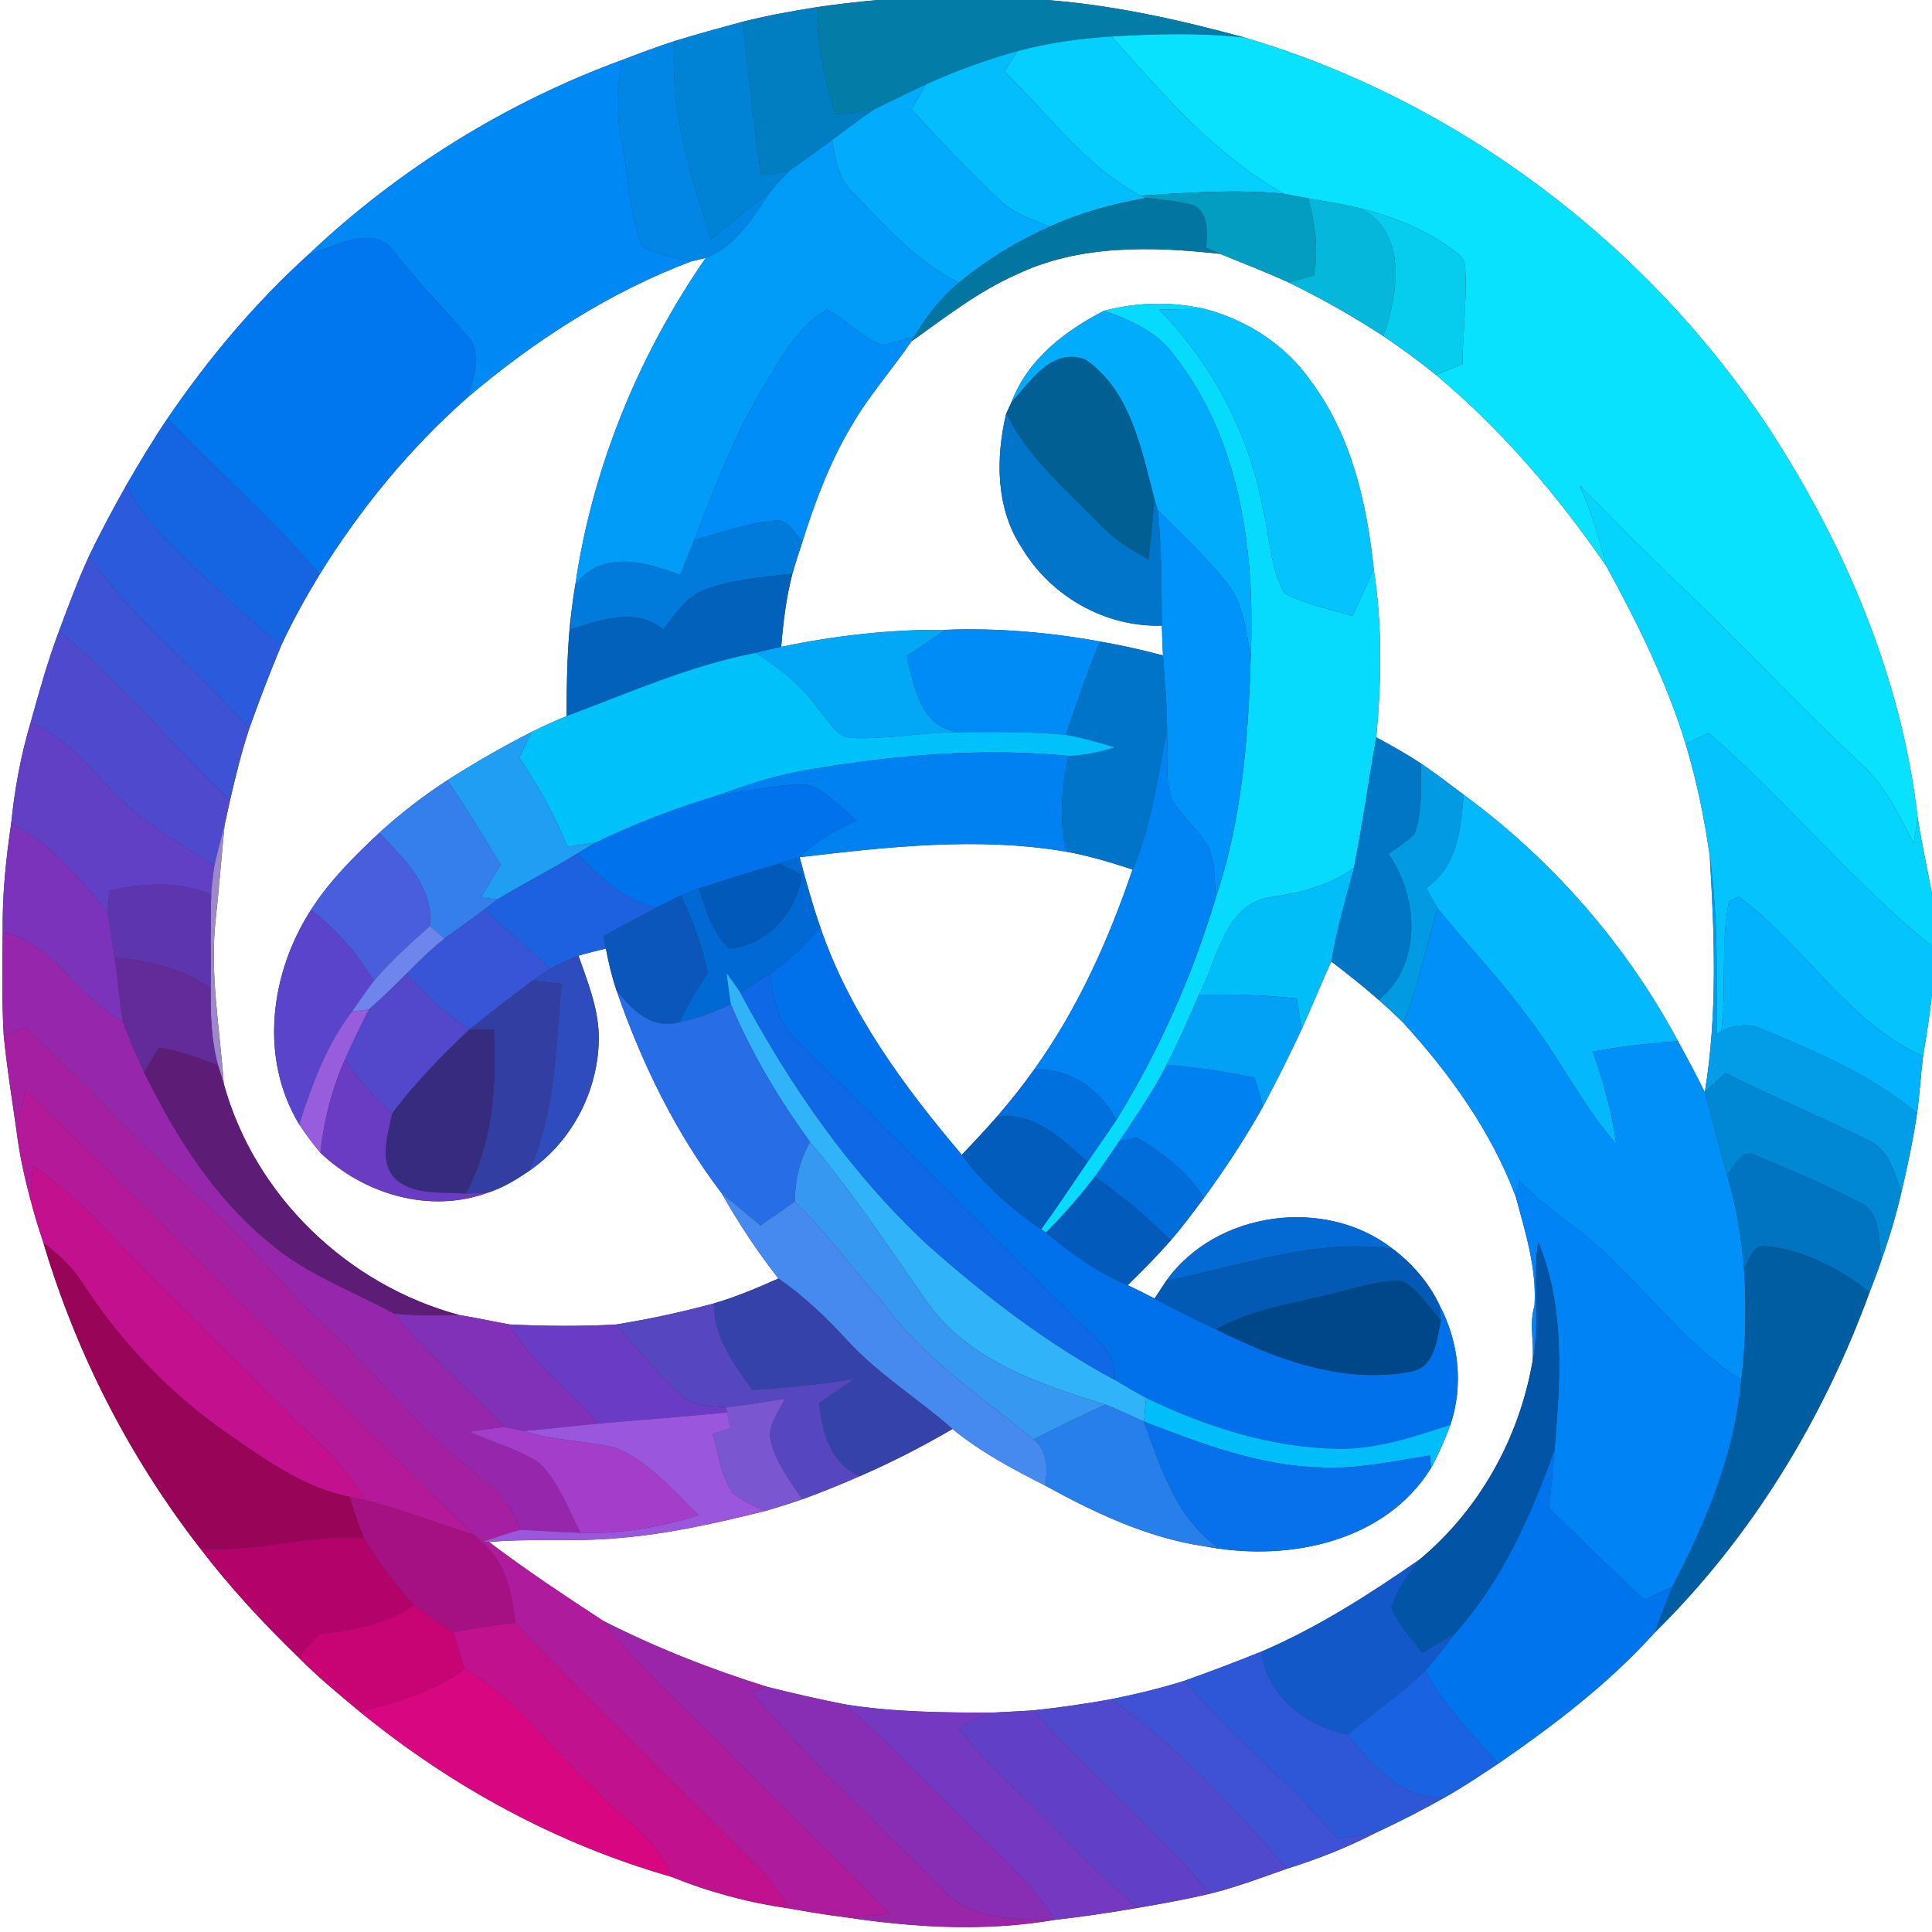 <?xml version="1.0" encoding="UTF-8" ?>
<!DOCTYPE svg PUBLIC "-//W3C//DTD SVG 1.1//EN" "http://www.w3.org/Graphics/SVG/1.1/DTD/svg11.dtd">
<svg width="250pt" height="250pt" viewBox="0 0 250 250" version="1.1" xmlns="http://www.w3.org/2000/svg">
<rect x="0" y="0" width="250" height="250" fill="#333333" stroke="none"/>
<g id="#ffffffff">
<path fill="#ffffff" opacity="1.00" d=" M 0.00 0.00 L 113.59 0.00 C 110.96 0.24 108.33 0.53 105.72 0.92 C 102.50 1.44 99.28 2.01 96.12 2.81 C 93.16 3.61 90.20 4.42 87.27 5.32 C 85.03 6.05 82.82 6.88 80.62 7.72 C 65.56 13.22 51.59 21.88 39.95 32.91 C 33.00 39.20 26.94 46.42 21.67 54.16 C 19.77 56.96 18.04 59.87 16.34 62.80 C 14.64 65.82 13.00 68.87 11.50 72.00 C 10.07 75.13 8.86 78.37 7.66 81.60 C 6.20 85.47 5.08 89.46 3.98 93.44 C 2.69 97.74 1.89 102.16 1.44 106.61 C 0.76 111.24 0.28 115.90 0.35 120.58 C 0.30 125.04 0.22 129.50 0.48 133.95 C 0.88 138.07 1.54 142.15 2.13 146.24 C 2.49 149.29 3.15 152.29 3.95 155.25 C 4.42 157.13 5.01 158.98 5.62 160.83 C 9.87 175.14 16.76 188.60 25.93 200.39 C 29.75 205.40 34.06 210.03 38.58 214.42 C 41.08 216.95 43.82 219.22 46.56 221.49 C 58.38 231.16 72.13 238.65 86.83 242.84 C 91.75 244.83 96.89 246.21 102.14 246.95 C 104.67 247.42 107.20 247.82 109.75 248.14 C 118.61 249.46 127.60 249.95 136.48 248.43 C 140.06 248.02 143.63 247.50 147.19 246.88 C 150.34 246.34 153.49 245.78 156.60 245.03 C 159.98 244.21 163.22 242.96 166.50 241.82 C 170.47 240.58 174.34 239.06 178.04 237.15 C 181.14 235.71 184.19 234.15 187.17 232.46 C 189.45 231.16 191.64 229.69 193.83 228.24 C 201.09 223.23 208.20 217.83 214.12 211.25 C 226.62 198.96 235.95 183.61 241.93 167.18 C 242.46 165.81 242.99 164.43 243.46 163.04 C 244.46 160.19 245.34 157.30 246.02 154.36 C 246.83 150.94 247.55 147.51 248.07 144.03 C 248.41 141.59 248.54 139.13 248.84 136.69 C 249.29 133.97 249.74 131.25 250.00 128.51 L 250.00 250.00 L 0.00 250.00 L 0.00 0.00 Z" />
<path fill="#ffffff" opacity="1.00" d=" M 135.45 0.00 L 250.00 0.00 L 250.00 115.68 C 249.38 112.36 248.64 109.07 248.14 105.73 C 246.04 87.60 238.68 70.42 228.77 55.22 C 212.86 31.34 188.62 13.03 161.06 4.86 C 152.67 2.58 144.13 0.66 135.45 0.00 Z" />
<path fill="#ffffff" opacity="1.00" d=" M 89.40 33.83 C 89.88 33.71 90.85 33.49 91.33 33.37 C 82.60 45.99 76.66 60.50 74.44 75.70 C 74.25 76.79 74.10 77.88 73.97 78.97 C 73.38 83.51 73.35 88.10 73.30 92.67 C 71.77 93.30 70.26 93.99 68.78 94.72 C 65.05 96.61 61.43 98.71 57.90 100.95 C 54.79 102.98 51.83 105.25 49.09 107.76 C 45.84 110.80 42.64 113.97 40.24 117.74 C 34.97 125.91 33.51 136.90 38.71 145.48 C 39.55 146.76 40.47 148.00 41.46 149.17 C 47.15 154.57 55.65 157.09 63.18 154.31 C 65.09 153.70 66.82 152.64 68.46 151.52 C 74.15 147.63 77.56 140.86 77.48 134.00 C 77.40 130.39 76.03 127.01 74.85 123.66 C 76.02 123.32 77.21 123.03 78.40 122.74 C 78.75 124.56 79.17 126.36 79.76 128.12 C 83.00 137.47 87.37 146.51 93.38 154.40 C 95.55 158.26 98.01 161.95 100.73 165.44 C 98.02 166.65 95.27 167.81 92.42 168.65 C 88.22 169.79 83.95 170.71 79.65 171.40 C 75.08 171.64 70.49 171.61 65.92 171.38 C 63.76 170.99 61.62 170.52 59.45 170.17 C 44.98 166.29 32.93 154.73 28.95 140.22 C 28.46 133.13 27.12 126.05 27.91 118.94 C 28.35 114.87 28.66 110.79 29.07 106.72 C 29.30 105.65 29.53 104.59 29.77 103.53 C 30.49 100.42 31.25 97.31 32.25 94.28 C 33.55 90.62 34.94 87.00 36.43 83.42 C 37.89 80.28 39.59 77.25 41.38 74.29 C 46.65 65.80 53.03 58.01 60.53 51.40 C 69.14 44.09 78.81 37.84 89.40 33.83 Z" />
<path fill="#ffffff" opacity="1.00" d=" M 131.51 35.53 C 139.70 31.61 149.07 31.88 157.88 32.85 C 160.84 34.07 163.84 35.21 166.75 36.55 C 170.98 38.60 175.08 40.93 179.02 43.50 C 181.35 45.07 183.62 46.73 185.80 48.50 C 194.33 55.62 201.56 64.11 207.85 73.25 C 211.89 80.62 215.65 88.20 218.12 96.26 C 219.55 101.00 220.55 105.86 221.24 110.76 C 221.86 120.93 222.26 131.25 220.60 141.35 C 219.53 139.10 218.31 136.92 217.13 134.72 C 210.43 122.22 200.83 111.23 189.40 102.84 C 187.59 101.47 185.78 100.09 183.90 98.81 C 182.03 97.58 180.06 96.48 178.09 95.41 C 178.76 88.18 178.88 80.83 177.76 73.64 C 176.86 65.08 174.87 56.33 169.62 49.32 C 166.41 44.67 161.37 41.42 155.95 39.99 C 151.65 38.99 147.11 39.09 142.85 40.22 C 137.78 42.82 132.94 46.54 130.89 52.05 C 130.72 52.41 130.37 53.15 130.20 53.52 C 128.84 59.24 128.84 65.74 132.18 70.82 C 135.91 77.12 142.98 81.19 150.35 80.95 C 150.37 82.24 150.42 83.53 150.49 84.81 C 147.80 84.10 145.07 83.49 142.33 83.01 C 135.73 81.81 129.03 81.24 122.33 81.50 C 115.19 81.43 108.06 82.25 101.08 83.70 C 101.36 80.51 101.72 77.33 102.54 74.23 C 102.94 72.82 103.40 71.43 103.85 70.04 C 105.47 64.89 107.39 59.79 110.16 55.13 C 112.40 51.24 115.40 47.88 117.92 44.19 C 122.30 41.08 126.57 37.72 131.51 35.53 Z" />
<path fill="#ffffff" opacity="1.00" d=" M 103.47 110.92 C 114.89 109.58 126.52 108.26 137.96 110.20 C 140.88 110.73 143.73 111.59 146.55 112.51 C 143.45 121.63 139.47 130.52 133.83 138.38 C 132.31 140.53 130.66 142.59 128.93 144.58 C 127.49 146.24 125.97 147.83 124.46 149.44 C 116.97 140.58 109.89 131.03 106.13 119.93 C 105.10 116.97 104.27 113.94 103.47 110.92 Z" />
<path fill="#ffffff" opacity="1.00" d=" M 168.44 133.16 C 169.75 130.26 170.95 127.31 172.26 124.41 C 174.35 126.01 176.43 127.64 178.40 129.39 C 179.50 130.35 180.58 131.35 181.62 132.38 C 187.65 139.00 192.99 146.44 196.15 154.88 C 197.39 159.49 198.87 164.15 198.56 168.98 C 197.84 171.35 198.56 173.80 198.30 176.22 C 196.57 186.11 191.45 195.33 183.72 201.78 C 177.23 206.29 170.51 210.60 163.22 213.72 C 159.92 215.04 156.60 216.31 153.25 217.50 C 150.15 218.47 146.99 219.23 143.81 219.87 C 140.47 220.48 137.10 220.96 133.72 221.32 C 131.89 221.45 130.05 221.52 128.22 221.62 C 121.85 221.60 115.44 221.56 109.14 220.51 C 105.84 219.86 102.57 219.10 99.31 218.29 C 92.01 216.02 84.88 213.21 78.07 209.75 C 73.05 206.47 68.06 203.15 63.27 199.53 C 68.85 199.03 74.46 199.56 80.04 199.02 C 86.45 198.51 92.75 197.07 98.98 195.53 C 100.61 195.06 102.23 194.55 103.83 194.00 C 106.34 193.09 108.81 192.08 111.26 191.01 C 115.38 189.23 119.38 187.17 123.25 184.91 C 126.90 187.90 131.09 190.12 135.28 192.25 C 141.70 195.78 148.48 198.98 155.79 200.08 L 156.60 200.21 C 166.99 202.03 179.31 199.46 185.19 189.93 C 186.16 188.15 186.99 186.28 187.68 184.37 C 189.40 179.26 188.77 173.62 186.27 168.88 C 184.91 165.99 182.75 163.52 180.22 161.60 C 171.47 154.78 157.37 156.71 150.92 165.72 C 150.54 166.30 149.78 167.46 149.40 168.03 C 148.25 167.43 147.09 166.85 145.92 166.30 C 147.84 164.42 149.73 162.52 151.50 160.50 C 153.01 158.74 154.40 156.88 155.78 155.02 C 158.56 151.20 161.17 147.25 163.46 143.12 C 165.22 139.85 166.87 136.52 168.44 133.16 Z" />
</g>
<g id="#037da7ff">
<path fill="#037da7" opacity="1.00" d=" M 113.59 0.00 L 135.45 0.00 C 144.13 0.66 152.67 2.58 161.06 4.86 C 155.34 4.23 149.57 4.38 143.83 4.72 C 139.72 4.97 135.62 5.55 131.64 6.62 C 127.60 7.73 123.65 9.18 119.84 10.91 C 117.58 11.95 115.36 13.06 113.12 14.15 C 111.45 14.41 109.77 14.60 108.10 14.80 C 106.69 10.31 105.70 5.66 105.72 0.92 C 108.33 0.53 110.96 0.24 113.59 0.00 Z" />
</g>
<g id="#017ec1ff">
<path fill="#017ec1" opacity="1.00" d=" M 96.12 2.81 C 99.28 2.01 102.50 1.44 105.72 0.92 C 105.70 5.66 106.69 10.31 108.10 14.80 C 109.77 14.60 111.45 14.41 113.12 14.15 C 111.27 15.41 109.49 16.78 107.68 18.10 C 105.84 19.46 103.99 20.79 102.12 22.11 C 100.92 22.35 99.71 22.51 98.50 22.65 C 97.48 16.07 96.81 9.44 96.12 2.81 Z" />
</g>
<g id="#0082d5ff">
<path fill="#0082d5" opacity="1.00" d=" M 87.27 5.32 C 90.20 4.42 93.16 3.61 96.12 2.81 C 96.81 9.44 97.48 16.07 98.50 22.65 C 99.71 22.51 100.92 22.35 102.12 22.11 C 101.31 22.95 100.53 23.82 99.75 24.69 C 97.16 26.78 94.51 28.80 92.00 30.98 C 89.38 22.71 86.64 14.09 87.27 5.32 Z" />
</g>
<g id="#08e2ffff">
<path fill="#08e2ff" opacity="1.00" d=" M 143.83 4.72 C 149.57 4.38 155.34 4.23 161.06 4.86 C 188.62 13.03 212.86 31.34 228.77 55.22 C 238.68 70.42 246.04 87.60 248.14 105.73 C 248.02 106.59 247.77 108.31 247.64 109.17 C 245.78 105.57 244.03 101.79 240.99 99.00 C 233.22 91.78 226.01 83.98 218.35 76.64 C 213.59 72.13 208.98 67.46 204.39 62.77 C 205.90 66.14 206.97 69.67 207.85 73.25 C 201.56 64.11 194.33 55.62 185.80 48.50 C 186.94 48.05 188.09 47.59 189.24 47.14 C 189.28 43.10 189.80 39.06 189.61 35.02 C 189.68 33.98 189.27 33.18 188.39 32.62 C 184.79 29.81 180.46 28.08 176.06 26.96 C 173.82 26.40 171.54 26.08 169.28 25.66 C 168.22 25.46 167.16 25.27 166.11 25.06 C 157.25 20.05 150.50 12.23 143.83 4.72 Z" />
</g>
<g id="#05cffeff">
<path fill="#05cffe" opacity="1.00" d=" M 131.64 6.62 C 135.62 5.55 139.72 4.97 143.83 4.72 C 150.50 12.23 157.25 20.05 166.11 25.06 C 159.94 24.48 153.75 24.91 147.59 25.32 C 140.48 21.57 135.64 14.77 129.98 9.24 C 130.53 8.37 131.09 7.49 131.64 6.62 Z" />
</g>
<g id="#0186e5ff">
<path fill="#0186e5" opacity="1.00" d=" M 80.62 7.72 C 82.82 6.88 85.03 6.05 87.27 5.32 C 86.64 14.09 89.38 22.71 92.00 30.98 C 94.51 28.80 97.16 26.78 99.75 24.69 C 97.47 28.02 95.32 31.86 91.33 33.37 C 90.85 33.49 89.88 33.71 89.40 33.83 C 87.26 33.34 85.05 32.92 83.09 31.87 C 81.38 27.60 81.35 22.91 80.48 18.44 C 79.77 14.89 79.66 11.23 80.62 7.72 Z" />
</g>
<g id="#04bdfdff">
<path fill="#04bdfd" opacity="1.00" d=" M 119.84 10.91 C 123.65 9.18 127.60 7.73 131.64 6.62 C 131.09 7.49 130.53 8.37 129.98 9.24 C 135.64 14.77 140.48 21.57 147.59 25.32 L 148.31 25.61 C 144.07 26.36 139.87 27.48 135.94 29.29 C 133.55 28.47 131.08 27.61 129.25 25.78 C 125.32 22.07 121.60 18.13 117.94 14.16 C 118.58 13.08 119.21 12.00 119.84 10.91 Z" />
</g>
<g id="#0089f5ff">
<path fill="#0089f5" opacity="1.00" d=" M 39.95 32.91 C 51.59 21.88 65.56 13.22 80.62 7.72 C 79.66 11.23 79.77 14.89 80.48 18.44 C 81.35 22.91 81.38 27.60 83.09 31.87 C 85.05 32.92 87.26 33.34 89.40 33.83 C 78.81 37.84 69.14 44.09 60.53 51.40 C 61.25 48.89 62.50 45.80 60.52 43.53 C 57.47 39.88 54.06 36.54 51.15 32.76 C 48.46 28.76 43.44 31.91 39.95 32.91 Z" />
</g>
<g id="#02abfcff">
<path fill="#02abfc" opacity="1.00" d=" M 113.12 14.15 C 115.36 13.06 117.58 11.95 119.84 10.91 C 119.21 12.00 118.58 13.08 117.94 14.16 C 121.60 18.13 125.32 22.07 129.25 25.78 C 131.08 27.61 133.55 28.47 135.94 29.29 C 131.68 31.16 127.68 33.61 124.09 36.58 C 118.57 33.83 114.45 29.14 110.24 24.77 C 108.38 23.04 108.11 20.45 107.68 18.10 C 109.49 16.78 111.27 15.41 113.12 14.15 Z" />
</g>
<g id="#019bf8ff">
<path fill="#019bf8" opacity="1.00" d=" M 102.12 22.11 C 103.99 20.79 105.84 19.46 107.68 18.10 C 108.11 20.45 108.38 23.04 110.24 24.77 C 114.45 29.14 118.57 33.83 124.09 36.58 C 121.77 38.50 119.90 40.88 118.38 43.46 C 116.94 43.93 115.51 44.45 114.00 44.63 C 111.43 43.49 109.45 41.40 107.00 40.05 C 103.21 42.26 101.11 46.31 98.88 49.92 C 95.09 56.19 92.45 63.04 89.84 69.87 C 89.24 71.39 88.62 72.90 88.00 74.42 C 83.57 72.67 77.78 71.12 74.44 75.70 C 76.66 60.50 82.60 45.99 91.33 33.37 C 95.32 31.86 97.47 28.02 99.75 24.69 C 100.53 23.82 101.31 22.95 102.12 22.11 Z" />
</g>
<g id="#049dc2ff">
<path fill="#049dc2" opacity="1.00" d=" M 147.59 25.32 C 153.75 24.91 159.94 24.48 166.11 25.06 C 167.16 25.27 168.22 25.46 169.28 25.66 C 170.20 28.90 170.61 32.29 170.06 35.64 C 169.23 35.87 167.58 36.32 166.75 36.55 C 163.84 35.21 160.84 34.07 157.88 32.85 C 157.28 32.60 156.69 32.34 156.10 32.08 C 156.12 30.17 156.52 27.72 154.51 26.61 C 152.50 26.01 150.39 25.87 148.31 25.61 L 147.59 25.32 Z" />
</g>
<g id="#0375a1ff">
<path fill="#0375a1" opacity="1.00" d=" M 135.94 29.29 C 139.87 27.48 144.07 26.36 148.31 25.61 C 150.39 25.87 152.50 26.01 154.51 26.61 C 156.52 27.72 156.12 30.17 156.10 32.08 C 156.69 32.34 157.28 32.60 157.88 32.85 C 149.07 31.88 139.70 31.61 131.51 35.53 C 126.57 37.72 122.30 41.08 117.92 44.19 L 118.38 43.46 C 119.90 40.88 121.77 38.50 124.09 36.58 C 127.68 33.61 131.68 31.16 135.94 29.29 Z" />
</g>
<g id="#05b8dbff">
<path fill="#05b8db" opacity="1.00" d=" M 169.28 25.66 C 171.54 26.08 173.82 26.40 176.06 26.96 C 182.24 30.17 180.88 38.09 179.02 43.50 C 175.08 40.93 170.98 38.60 166.75 36.55 C 167.58 36.32 169.23 35.87 170.06 35.64 C 170.61 32.29 170.20 28.90 169.28 25.66 Z" />
</g>
<g id="#06cdedff">
<path fill="#06cded" opacity="1.00" d=" M 176.06 26.96 C 180.46 28.08 184.79 29.81 188.39 32.62 C 189.27 33.18 189.68 33.98 189.61 35.02 C 189.80 39.06 189.28 43.10 189.24 47.14 C 188.09 47.59 186.94 48.05 185.80 48.50 C 183.62 46.73 181.35 45.07 179.02 43.50 C 180.88 38.09 182.24 30.17 176.06 26.96 Z" />
</g>
<g id="#0077eeff">
<path fill="#0077ee" opacity="1.00" d=" M 39.95 32.91 C 43.44 31.91 48.46 28.76 51.15 32.76 C 54.06 36.54 57.47 39.88 60.52 43.53 C 62.50 45.80 61.25 48.89 60.53 51.40 C 53.03 58.01 46.65 65.80 41.38 74.29 C 35.21 67.20 28.19 60.92 21.67 54.16 C 26.94 46.42 33.00 39.20 39.95 32.91 Z" />
</g>
<g id="#06dbfeff">
<path fill="#06dbfe" opacity="1.00" d=" M 142.85 40.22 C 147.11 39.09 151.65 38.99 155.95 39.99 C 153.96 39.96 151.98 40.02 150.00 40.07 C 156.83 47.07 161.56 55.95 163.37 65.58 C 164.27 69.30 164.33 73.33 166.18 76.75 C 168.93 78.21 172.03 78.82 175.00 79.69 C 175.94 77.68 176.89 75.68 177.76 73.64 C 178.88 80.83 178.76 88.18 178.09 95.41 C 177.09 101.03 176.31 106.68 175.20 112.28 C 172.21 114.51 168.58 115.43 164.96 116.02 C 158.48 116.55 157.58 124.14 155.11 128.80 C 153.80 131.83 152.46 134.85 150.97 137.79 C 149.19 141.25 146.99 144.47 144.82 147.69 C 143.78 149.22 142.75 150.76 141.66 152.26 C 139.73 154.82 137.59 157.21 135.35 159.50 L 134.73 159.05 C 136.81 156.20 138.75 153.26 140.73 150.35 C 141.97 148.54 143.24 146.75 144.45 144.93 C 149.98 135.98 154.29 126.26 157.31 116.19 C 160.66 106.25 161.53 95.70 161.83 85.28 C 162.45 71.72 160.61 57.02 151.97 46.04 C 149.80 42.96 146.30 41.40 142.85 40.22 Z" />
</g>
<g id="#008df7ff">
<path fill="#008df7" opacity="1.00" d=" M 98.88 49.92 C 101.11 46.31 103.21 42.26 107.00 40.05 C 109.45 41.40 111.43 43.49 114.00 44.63 C 115.51 44.45 116.94 43.93 118.38 43.46 L 117.92 44.19 C 115.40 47.88 112.40 51.24 110.16 55.13 C 107.39 59.79 105.47 64.89 103.85 70.04 C 102.71 69.02 101.96 66.94 100.10 67.38 C 96.58 67.71 93.23 68.94 89.84 69.87 C 92.45 63.04 95.09 56.19 98.88 49.92 Z" />
</g>
<g id="#05c4fdff">
<path fill="#05c4fd" opacity="1.00" d=" M 150.00 40.07 C 151.98 40.02 153.96 39.96 155.95 39.99 C 161.37 41.42 166.41 44.67 169.62 49.32 C 174.87 56.33 176.86 65.08 177.76 73.64 C 176.89 75.68 175.94 77.68 175.00 79.69 C 172.03 78.82 168.93 78.21 166.18 76.75 C 164.33 73.33 164.27 69.30 163.37 65.58 C 161.56 55.95 156.83 47.07 150.00 40.07 Z" />
<path fill="#05c4fd" opacity="1.00" d=" M 218.12 96.26 C 218.87 95.91 220.35 95.20 221.09 94.85 C 231.19 103.55 239.61 114.06 250.00 122.44 L 250.00 128.51 C 249.74 131.25 249.29 133.97 248.84 136.69 C 238.99 132.22 233.49 122.25 224.97 116.03 C 224.66 116.18 224.04 116.49 223.73 116.64 C 222.61 122.14 223.46 127.81 222.72 133.36 L 222.16 133.85 C 222.19 126.15 222.29 118.41 221.24 110.76 C 220.55 105.86 219.55 101.00 218.12 96.26 Z" />
</g>
<g id="#02acfcff">
<path fill="#02acfc" opacity="1.00" d=" M 130.89 52.05 C 132.94 46.54 137.78 42.82 142.85 40.22 C 146.30 41.40 149.80 42.96 151.97 46.04 C 160.61 57.02 162.45 71.72 161.83 85.28 C 161.35 81.84 160.95 78.11 158.67 75.33 C 156.00 71.98 152.84 69.07 149.83 66.03 C 149.72 65.67 149.49 64.95 149.38 64.60 C 147.69 58.17 146.32 50.58 140.47 46.55 C 136.18 44.86 133.35 49.34 130.89 52.05 Z" />
</g>
<g id="#015f93ff">
<path fill="#015f93" opacity="1.00" d=" M 130.89 52.05 C 133.35 49.34 136.18 44.86 140.47 46.55 C 146.32 50.58 147.69 58.17 149.38 64.60 C 149.19 67.21 148.90 69.81 148.62 72.41 C 146.53 71.23 144.44 69.99 142.74 68.27 C 138.25 63.64 133.14 59.40 130.20 53.52 C 130.37 53.15 130.72 52.41 130.89 52.05 Z" />
</g>
<g id="#1565e3ff">
<path fill="#1565e3" opacity="1.00" d=" M 16.34 62.80 C 18.04 59.87 19.77 56.96 21.67 54.16 C 28.19 60.92 35.21 67.20 41.38 74.29 C 39.59 77.25 37.89 80.28 36.43 83.42 C 33.84 81.41 31.30 79.33 28.95 77.04 C 24.45 72.57 19.28 68.56 16.34 62.80 Z" />
</g>
<g id="#0075caff">
<path fill="#0075ca" opacity="1.00" d=" M 132.18 70.82 C 128.84 65.74 128.84 59.24 130.20 53.52 C 133.14 59.40 138.25 63.64 142.74 68.27 C 144.44 69.99 146.53 71.23 148.62 72.41 C 148.90 69.81 149.19 67.21 149.38 64.60 C 149.49 64.95 149.72 65.67 149.83 66.03 C 150.35 70.98 150.27 75.98 150.35 80.95 C 142.98 81.19 135.91 77.12 132.18 70.82 Z" />
</g>
<g id="#2b5bdcff">
<path fill="#2b5bdc" opacity="1.00" d=" M 11.50 72.00 C 13.00 68.87 14.64 65.82 16.34 62.80 C 19.28 68.56 24.45 72.57 28.95 77.04 C 31.30 79.33 33.84 81.41 36.43 83.42 C 34.94 87.00 33.55 90.62 32.25 94.28 C 25.60 86.59 17.36 80.36 11.50 72.00 Z" />
</g>
<g id="#05d4feff">
<path fill="#05d4fe" opacity="1.00" d=" M 204.39 62.77 C 208.98 67.46 213.59 72.13 218.35 76.64 C 226.01 83.98 233.22 91.78 240.99 99.00 C 244.03 101.79 245.78 105.57 247.64 109.17 C 247.77 108.31 248.02 106.59 248.14 105.73 C 248.64 109.07 249.38 112.36 250.00 115.68 L 250.00 122.44 C 239.61 114.06 231.19 103.55 221.09 94.85 C 220.35 95.20 218.87 95.91 218.12 96.26 C 215.65 88.20 211.89 80.62 207.85 73.25 C 206.97 69.67 205.90 66.14 204.39 62.77 Z" />
</g>
<g id="#0093f9ff">
<path fill="#0093f9" opacity="1.00" d=" M 149.83 66.03 C 152.84 69.07 156.00 71.98 158.67 75.33 C 160.95 78.11 161.35 81.84 161.83 85.28 C 161.53 95.70 160.66 106.25 157.31 116.19 C 157.17 113.96 157.26 111.62 156.35 109.54 C 155.01 107.32 152.95 105.65 151.59 103.44 C 150.75 100.55 151.12 97.47 151.01 94.49 C 151.04 91.26 150.69 88.04 150.49 84.81 C 150.42 83.53 150.37 82.24 150.35 80.95 C 150.27 75.98 150.35 70.98 149.83 66.03 Z" />
</g>
<g id="#007bdbff">
<path fill="#007bdb" opacity="1.00" d=" M 89.84 69.87 C 93.23 68.94 96.58 67.71 100.10 67.38 C 101.96 66.94 102.71 69.02 103.85 70.04 C 103.40 71.43 102.94 72.82 102.54 74.23 C 98.74 74.68 94.85 74.98 91.23 76.30 C 88.78 77.17 87.41 79.55 85.82 81.44 C 82.16 78.55 77.71 80.18 73.78 81.50 C 73.83 80.86 73.93 79.60 73.97 78.97 C 74.10 77.88 74.25 76.79 74.44 75.70 C 77.78 71.12 83.57 72.67 88.00 74.42 C 88.62 72.90 89.24 71.39 89.84 69.87 Z" />
</g>
<g id="#3d52d5ff">
<path fill="#3d52d5" opacity="1.00" d=" M 7.66 81.60 C 8.86 78.37 10.07 75.13 11.50 72.00 C 17.36 80.36 25.60 86.59 32.25 94.28 C 31.25 97.31 30.49 100.42 29.77 103.53 C 22.28 96.34 15.50 88.42 7.66 81.60 Z" />
</g>
<g id="#0161bbff">
<path fill="#0161bb" opacity="1.00" d=" M 91.23 76.30 C 94.85 74.98 98.74 74.68 102.54 74.23 C 101.72 77.33 101.36 80.51 101.08 83.70 C 99.97 83.95 98.87 84.21 97.78 84.48 C 89.27 86.13 81.36 89.65 73.30 92.67 C 73.35 88.10 73.38 83.51 73.97 78.97 C 73.93 79.60 73.83 80.86 73.78 81.50 C 77.71 80.18 82.16 78.55 85.82 81.44 C 87.41 79.55 88.78 77.17 91.23 76.30 Z" />
</g>
<g id="#4f49ceff">
<path fill="#4f49ce" opacity="1.00" d=" M 7.66 81.60 C 15.50 88.42 22.28 96.34 29.77 103.53 C 29.53 104.59 29.30 105.65 29.07 106.72 C 28.63 108.46 28.15 110.20 27.76 111.95 C 22.71 108.92 17.53 105.87 13.60 101.39 C 10.85 98.23 7.86 95.18 3.98 93.44 C 5.08 89.46 6.20 85.47 7.66 81.60 Z" />
</g>
<g id="#02a8f6ff">
<path fill="#02a8f6" opacity="1.00" d=" M 101.08 83.70 C 108.06 82.25 115.19 81.43 122.33 81.50 C 120.68 82.67 119.02 83.80 117.32 84.89 C 118.27 88.88 119.13 94.16 124.11 94.75 C 119.45 94.74 114.83 95.70 110.17 95.49 C 108.16 95.39 107.27 93.24 106.04 91.96 C 103.88 88.86 100.95 86.47 97.78 84.48 C 98.87 84.21 99.97 83.95 101.08 83.70 Z" />
</g>
<g id="#008cf6ff">
<path fill="#008cf6" opacity="1.00" d=" M 122.33 81.50 C 129.03 81.24 135.73 81.81 142.33 83.01 C 140.71 86.98 139.28 91.02 137.92 95.09 C 133.33 94.64 128.72 94.72 124.11 94.75 C 119.13 94.16 118.27 88.88 117.32 84.89 C 119.02 83.80 120.68 82.67 122.33 81.50 Z" />
</g>
<g id="#0074c9ff">
<path fill="#0074c9" opacity="1.00" d=" M 142.33 83.01 C 145.07 83.49 147.80 84.10 150.49 84.81 C 150.69 88.04 151.04 91.26 151.01 94.49 C 149.79 100.56 149.03 106.79 146.55 112.51 C 143.73 111.59 140.88 110.73 137.96 110.20 C 137.01 106.11 137.38 101.88 138.26 97.81 C 140.30 97.75 142.31 97.30 144.26 96.71 C 142.17 96.08 140.07 95.47 137.92 95.09 C 139.28 91.02 140.71 86.98 142.33 83.01 Z" />
</g>
<g id="#01c1faff">
<path fill="#01c1fa" opacity="1.00" d=" M 73.30 92.67 C 81.36 89.65 89.27 86.13 97.78 84.48 C 100.95 86.47 103.88 88.86 106.04 91.96 C 107.27 93.24 108.16 95.39 110.17 95.49 C 114.83 95.70 119.45 94.74 124.11 94.75 C 128.72 94.72 133.33 94.64 137.92 95.09 C 140.07 95.47 142.17 96.08 144.26 96.71 C 142.31 97.30 140.30 97.75 138.26 97.81 C 127.06 96.72 115.75 97.70 104.70 99.59 C 100.63 100.23 96.71 101.50 92.86 102.93 C 87.45 104.56 82.16 106.57 77.07 109.03 C 75.86 109.22 74.64 109.38 73.43 109.56 C 71.78 105.50 69.64 101.68 67.20 98.05 C 67.73 96.94 68.25 95.83 68.78 94.72 C 70.26 93.99 71.77 93.30 73.30 92.67 Z" />
</g>
<g id="#6140c6ff">
<path fill="#6140c6" opacity="1.00" d=" M 1.44 106.61 C 1.89 102.16 2.69 97.74 3.98 93.44 C 7.86 95.18 10.85 98.23 13.60 101.39 C 17.53 105.87 22.71 108.92 27.76 111.95 C 27.55 113.22 27.41 114.49 27.33 115.77 C 23.12 113.92 18.51 114.30 14.14 115.24 C 14.09 115.97 14.00 117.44 13.95 118.18 C 10.47 113.66 6.65 109.17 1.44 106.61 Z" />
</g>
<g id="#209ef3ff">
<path fill="#209ef3" opacity="1.00" d=" M 57.90 100.95 C 61.43 98.71 65.05 96.61 68.78 94.72 C 68.25 95.83 67.73 96.94 67.20 98.05 C 69.64 101.68 71.78 105.50 73.43 109.56 C 74.64 109.38 75.86 109.22 77.07 109.03 C 76.27 109.50 75.48 109.98 74.69 110.47 C 71.30 112.53 67.77 114.32 64.39 116.38 C 63.85 116.32 62.77 116.20 62.23 116.14 C 63.06 114.71 63.92 113.29 64.78 111.88 C 62.57 108.18 60.27 104.54 57.90 100.95 Z" />
</g>
<g id="#0083f3ff">
<path fill="#0083f3" opacity="1.00" d=" M 146.55 112.51 C 149.03 106.79 149.79 100.56 151.01 94.49 C 151.12 97.47 150.75 100.55 151.59 103.44 C 152.95 105.65 155.01 107.32 156.35 109.54 C 157.26 111.62 157.17 113.96 157.31 116.19 C 154.29 126.26 149.98 135.98 144.45 144.93 C 142.34 140.95 138.45 138.18 133.83 138.38 C 139.47 130.52 143.45 121.63 146.55 112.51 Z" />
</g>
<g id="#0076c5ff">
<path fill="#0076c5" opacity="1.00" d=" M 178.09 95.41 C 180.06 96.48 182.03 97.58 183.90 98.81 C 183.78 101.86 184.15 105.07 183.01 107.96 C 181.98 108.92 180.81 109.71 179.66 110.51 C 183.59 116.03 184.06 124.87 178.40 129.39 C 176.43 127.64 174.35 126.01 172.26 124.41 C 172.95 120.30 174.12 116.29 175.20 112.28 C 176.31 106.68 177.09 101.03 178.09 95.41 Z" />
</g>
<g id="#0081f2ff">
<path fill="#0081f2" opacity="1.00" d=" M 104.70 99.59 C 115.75 97.70 127.06 96.72 138.26 97.81 C 137.38 101.88 137.01 106.11 137.96 110.20 C 126.52 108.26 114.89 109.58 103.47 110.92 C 105.57 108.83 108.13 107.32 110.85 106.20 C 108.86 104.54 107.06 102.47 104.57 101.56 C 100.63 101.36 96.75 102.43 92.86 102.93 C 96.71 101.50 100.63 100.23 104.70 99.59 Z" />
<path fill="#0081f2" opacity="1.00" d=" M 150.97 137.79 C 154.80 138.09 158.61 138.64 162.36 139.46 C 162.72 140.68 163.09 141.90 163.46 143.12 C 161.17 147.25 158.56 151.20 155.78 155.02 C 153.67 151.62 150.46 149.20 147.08 147.18 C 146.52 147.30 145.38 147.56 144.82 147.69 C 146.99 144.47 149.19 141.25 150.97 137.79 Z" />
</g>
<g id="#029ae2ff">
<path fill="#029ae2" opacity="1.00" d=" M 183.01 107.96 C 184.15 105.07 183.78 101.86 183.90 98.81 C 185.78 100.09 187.59 101.47 189.40 102.84 C 189.04 107.25 188.57 112.17 184.56 114.89 C 185.02 115.77 185.49 116.65 186.01 117.50 C 184.58 122.47 183.51 127.56 181.62 132.38 C 180.58 131.35 179.50 130.35 178.40 129.39 C 184.06 124.87 183.59 116.03 179.66 110.51 C 180.81 109.71 181.98 108.92 183.01 107.96 Z" />
</g>
<g id="#347febff">
<path fill="#347feb" opacity="1.00" d=" M 49.09 107.76 C 51.83 105.25 54.79 102.98 57.90 100.95 C 60.27 104.54 62.57 108.18 64.78 111.88 C 63.92 113.29 63.06 114.71 62.23 116.14 C 62.77 116.20 63.85 116.32 64.39 116.38 C 63.95 116.72 63.07 117.39 62.63 117.72 C 60.97 119.02 59.22 120.18 57.53 121.43 C 57.05 121.03 56.10 120.23 55.62 119.83 C 56.16 114.76 52.24 111.13 49.09 107.76 Z" />
</g>
<g id="#0072ecff">
<path fill="#0072ec" opacity="1.00" d=" M 92.86 102.93 C 96.75 102.43 100.63 101.36 104.57 101.56 C 107.06 102.47 108.86 104.54 110.85 106.20 C 108.13 107.32 105.57 108.83 103.47 110.92 C 102.56 111.20 101.66 111.48 100.75 111.76 C 97.31 112.82 93.84 113.82 90.43 114.97 C 89.64 115.25 88.87 115.56 88.10 115.88 C 87.03 116.38 85.98 116.91 84.94 117.46 C 80.71 116.53 77.57 113.50 74.69 110.47 C 75.48 109.98 76.27 109.50 77.07 109.03 C 82.16 106.57 87.45 104.56 92.86 102.93 Z" />
</g>
<g id="#03b8fcff">
<path fill="#03b8fc" opacity="1.00" d=" M 189.40 102.84 C 200.83 111.23 210.43 122.22 217.13 134.72 C 213.43 134.98 209.75 135.42 206.10 136.08 C 207.47 139.96 208.58 143.94 209.14 148.03 C 204.64 142.95 201.75 136.73 197.56 131.42 C 193.99 126.55 189.78 122.20 186.01 117.50 C 185.49 116.65 185.02 115.77 184.56 114.89 C 188.57 112.17 189.04 107.25 189.40 102.84 Z" />
</g>
<g id="#7c33bbff">
<path fill="#7c33bb" opacity="1.00" d=" M 1.44 106.61 C 6.65 109.17 10.47 113.66 13.95 118.18 C 14.25 120.10 14.58 122.02 14.86 123.95 C 15.23 126.68 15.47 129.44 15.90 132.17 C 9.96 129.23 7.11 122.08 0.35 120.58 C 0.28 115.90 0.76 111.24 1.44 106.61 Z" />
</g>
<g id="#9d88cdff">
<path fill="#9d88cd" opacity="1.00" d=" M 27.76 111.95 C 28.15 110.20 28.63 108.46 29.07 106.72 C 28.66 110.79 28.35 114.87 27.91 118.94 C 27.12 126.05 28.46 133.13 28.95 140.22 C 28.77 139.62 28.39 138.44 28.21 137.85 C 27.33 134.61 27.23 131.24 27.26 127.90 C 27.30 123.86 27.18 119.81 27.33 115.77 C 27.41 114.49 27.55 113.22 27.76 111.95 Z" />
</g>
<g id="#485edcff">
<path fill="#485edc" opacity="1.00" d=" M 40.24 117.74 C 42.64 113.97 45.84 110.80 49.09 107.76 C 52.24 111.13 56.16 114.76 55.62 119.83 C 53.11 122.08 50.58 124.34 48.39 126.92 C 46.22 123.41 43.55 120.23 40.24 117.74 Z" />
</g>
<g id="#1d61e1ff">
<path fill="#1d61e1" opacity="1.00" d=" M 64.39 116.38 C 67.77 114.32 71.30 112.53 74.69 110.47 C 77.57 113.50 80.71 116.53 84.94 117.46 C 82.65 118.66 80.38 119.90 78.11 121.12 C 78.18 121.52 78.33 122.34 78.40 122.74 C 77.21 123.03 76.02 123.32 74.85 123.66 C 73.60 124.17 72.38 124.73 71.19 125.36 C 68.38 122.77 65.52 120.23 62.63 117.72 C 63.07 117.39 63.95 116.72 64.39 116.38 Z" />
</g>
<g id="#0169d4ff">
<path fill="#0169d4" opacity="1.00" d=" M 100.75 111.76 C 101.66 111.48 102.56 111.20 103.47 110.92 C 104.27 113.94 105.10 116.97 106.13 119.93 C 104.27 122.26 102.14 124.38 99.61 125.99 C 98.35 126.83 97.07 127.63 95.80 128.44 C 95.22 127.58 94.62 126.73 94.01 125.90 C 94.17 127.26 94.36 128.61 94.57 129.96 C 92.43 130.96 90.21 131.81 87.88 132.26 C 88.99 130.06 90.23 127.91 91.57 125.84 C 90.81 122.40 89.67 119.04 88.10 115.88 C 88.87 115.56 89.64 115.25 90.43 114.97 C 91.36 117.72 92.12 120.76 94.42 122.73 C 99.32 122.30 103.15 117.94 103.75 113.16 C 103.00 112.81 101.50 112.11 100.75 111.76 Z" />
</g>
<g id="#039de7ff">
<path fill="#039de7" opacity="1.00" d=" M 221.24 110.76 C 222.29 118.41 222.19 126.15 222.16 133.85 L 222.72 133.36 C 224.35 132.76 226.16 132.28 227.82 133.09 C 234.92 136.00 242.11 139.09 248.07 144.03 C 247.55 147.51 246.83 150.94 246.02 154.36 C 245.20 151.75 244.38 148.62 241.59 147.46 C 235.54 144.48 229.29 141.90 223.27 138.85 C 222.38 139.68 221.49 140.51 220.60 141.35 C 222.26 131.25 221.86 120.93 221.24 110.76 Z" />
</g>
<g id="#015ab9ff">
<path fill="#015ab9" opacity="1.00" d=" M 90.43 114.97 C 93.84 113.82 97.31 112.82 100.75 111.76 C 101.50 112.11 103.00 112.81 103.75 113.16 C 103.15 117.94 99.32 122.30 94.42 122.73 C 92.12 120.76 91.36 117.72 90.43 114.97 Z" />
</g>
<g id="#01bef9ff">
<path fill="#01bef9" opacity="1.00" d=" M 164.96 116.02 C 168.58 115.43 172.21 114.51 175.20 112.28 C 174.12 116.29 172.95 120.30 172.26 124.41 C 170.95 127.31 169.75 130.26 168.44 133.16 C 168.22 131.84 168.01 130.52 167.80 129.20 C 163.59 128.78 159.35 128.54 155.11 128.80 C 157.58 124.14 158.48 116.55 164.96 116.02 Z" />
</g>
<g id="#5d35afff">
<path fill="#5d35af" opacity="1.00" d=" M 14.14 115.24 C 18.51 114.30 23.12 113.92 27.33 115.77 C 27.18 119.81 27.30 123.86 27.26 127.90 C 23.65 125.27 19.25 124.25 14.86 123.95 C 14.58 122.02 14.25 120.10 13.95 118.18 C 14.00 117.44 14.09 115.97 14.14 115.24 Z" />
</g>
<g id="#0b56baff">
<path fill="#0b56ba" opacity="1.00" d=" M 84.94 117.46 C 85.98 116.91 87.03 116.38 88.10 115.88 C 89.67 119.04 90.81 122.40 91.57 125.84 C 90.23 127.91 88.99 130.06 87.88 132.26 C 84.36 133.29 81.72 130.66 79.76 128.12 C 79.17 126.36 78.75 124.56 78.40 122.74 C 78.33 122.34 78.18 121.52 78.11 121.12 C 80.38 119.90 82.65 118.66 84.94 117.46 Z" />
</g>
<g id="#03b2fcff">
<path fill="#03b2fc" opacity="1.00" d=" M 223.73 116.64 C 224.04 116.49 224.66 116.18 224.97 116.03 C 233.49 122.25 238.99 132.22 248.84 136.69 C 248.54 139.13 248.41 141.59 248.07 144.03 C 242.11 139.09 234.92 136.00 227.82 133.09 C 226.16 132.28 224.35 132.76 222.72 133.36 C 223.46 127.81 222.61 122.14 223.73 116.64 Z" />
</g>
<g id="#5a44cbff">
<path fill="#5a44cb" opacity="1.00" d=" M 40.24 117.74 C 43.55 120.23 46.22 123.41 48.39 126.92 C 47.40 128.20 46.49 129.54 45.57 130.87 C 42.23 135.18 40.39 140.36 38.71 145.48 C 33.51 136.90 34.97 125.91 40.24 117.74 Z" />
</g>
<g id="#3755d6ff">
<path fill="#3755d6" opacity="1.00" d=" M 57.53 121.43 C 59.22 120.18 60.97 119.02 62.63 117.72 C 65.52 120.23 68.38 122.77 71.19 125.36 C 70.43 125.85 69.68 126.36 68.95 126.89 C 66.16 128.93 63.45 131.07 60.74 133.22 C 57.69 131.22 54.99 128.74 52.65 125.95 C 54.20 124.37 55.79 122.81 57.53 121.43 Z" />
</g>
<g id="#0090f8ff">
<path fill="#0090f8" opacity="1.00" d=" M 181.62 132.38 C 183.51 127.56 184.58 122.47 186.01 117.50 C 189.78 122.20 193.99 126.55 197.56 131.42 C 201.75 136.73 204.64 142.95 209.14 148.03 C 208.58 143.94 207.47 139.96 206.10 136.08 C 209.75 135.42 213.43 134.98 217.13 134.72 C 218.31 136.92 219.53 139.10 220.60 141.35 C 221.63 144.86 222.46 148.43 223.46 151.96 C 224.62 155.93 225.35 160.02 225.67 164.14 C 226.01 168.94 225.91 173.76 225.32 178.54 C 219.07 174.66 214.53 168.76 209.30 163.71 C 205.54 159.50 200.41 156.90 196.60 152.76 C 196.49 153.29 196.26 154.35 196.15 154.88 C 192.99 146.44 187.65 139.00 181.62 132.38 Z" />
</g>
<g id="#6e85eeff">
<path fill="#6e85ee" opacity="1.00" d=" M 55.62 119.83 C 56.10 120.23 57.05 121.03 57.53 121.43 C 55.79 122.81 54.20 124.37 52.65 125.95 C 51.06 127.56 49.43 129.14 47.73 130.63 C 47.19 130.69 46.11 130.81 45.57 130.87 C 46.49 129.54 47.40 128.20 48.39 126.92 C 50.58 124.34 53.11 122.08 55.62 119.83 Z" />
</g>
<g id="#0170ebff">
<path fill="#0170eb" opacity="1.00" d=" M 99.61 125.99 C 102.14 124.38 104.27 122.26 106.13 119.93 C 109.89 131.03 116.97 140.58 124.46 149.44 C 127.30 153.22 130.80 156.44 134.73 159.05 L 135.35 159.50 C 138.59 162.17 142.01 164.68 145.92 166.30 C 147.09 166.85 148.25 167.43 149.40 168.03 C 152.03 169.43 154.67 170.78 157.37 172.02 C 165.11 175.89 173.81 179.16 182.59 177.47 C 185.64 176.93 185.94 173.36 186.44 170.91 C 186.40 170.41 186.32 169.39 186.27 168.88 C 188.77 173.62 189.40 179.26 187.68 184.37 C 182.93 185.93 178.08 187.59 173.01 187.46 C 164.39 187.33 156.00 184.60 148.30 180.89 C 146.93 180.15 145.60 179.36 144.27 178.57 C 144.27 176.73 143.79 174.94 142.32 173.73 C 129.22 160.81 116.29 147.72 103.22 134.78 C 100.71 132.53 100.06 129.16 99.61 125.99 Z" />
</g>
<g id="#9627acff">
<path fill="#9627ac" opacity="1.00" d=" M 0.35 120.58 C 7.11 122.08 9.96 129.23 15.90 132.17 C 16.71 134.42 17.66 136.61 18.67 138.78 C 22.72 147.07 27.79 155.09 35.04 160.96 C 39.77 164.95 45.67 167.07 51.05 170.00 C 55.28 175.38 60.67 179.64 65.28 184.65 C 63.75 184.83 62.23 185.03 60.71 185.27 C 63.72 186.60 66.95 187.48 69.74 189.26 C 72.28 191.75 73.50 195.23 75.12 198.34 C 72.52 198.28 69.94 198.06 67.35 197.96 C 66.37 195.09 64.41 192.75 61.98 190.99 C 54.65 185.38 48.97 178.02 42.24 171.75 C 36.72 166.60 32.05 160.61 26.41 155.58 C 18.36 148.39 11.23 140.24 3.25 132.98 C 2.56 133.23 1.17 133.71 0.48 133.95 C 0.22 129.50 0.30 125.04 0.35 120.58 Z" />
</g>
<g id="#632a99ff">
<path fill="#632a99" opacity="1.00" d=" M 14.86 123.95 C 19.25 124.25 23.65 125.27 27.26 127.90 C 27.23 131.24 27.33 134.61 28.21 137.85 C 25.71 136.98 23.25 135.90 20.61 135.58 C 19.89 136.60 19.29 137.70 18.67 138.78 C 17.66 136.61 16.71 134.42 15.90 132.17 C 15.47 129.44 15.23 126.68 14.86 123.95 Z" />
</g>
<g id="#2e4cbeff">
<path fill="#2e4cbe" opacity="1.00" d=" M 71.19 125.36 C 72.38 124.73 73.60 124.17 74.85 123.66 C 76.03 127.01 77.40 130.39 77.48 134.00 C 77.56 140.86 74.15 147.63 68.46 151.52 C 71.92 143.90 71.89 135.48 72.68 127.31 C 71.44 127.17 70.19 127.03 68.95 126.89 C 69.68 126.36 70.43 125.85 71.19 125.36 Z" />
</g>
<g id="#5347ccff">
<path fill="#5347cc" opacity="1.00" d=" M 47.73 130.63 C 49.43 129.14 51.06 127.56 52.65 125.95 C 54.99 128.74 57.69 131.22 60.74 133.22 C 57.18 136.63 53.66 140.13 50.74 144.13 C 48.43 142.03 46.37 139.66 44.65 137.05 C 45.62 134.88 46.63 132.74 47.73 130.63 Z" />
</g>
<g id="#30b3f8ff">
<path fill="#30b3f8" opacity="1.00" d=" M 94.01 125.90 C 94.62 126.73 95.22 127.58 95.80 128.44 C 102.18 140.40 110.02 151.76 119.98 161.04 C 127.46 167.68 135.44 173.83 144.27 178.57 C 145.60 179.36 146.93 180.15 148.30 180.89 C 148.23 181.66 148.10 183.20 148.04 183.96 C 146.39 183.20 144.74 182.44 143.06 181.76 C 134.66 179.16 125.67 176.20 120.20 168.82 C 115.22 161.70 110.43 154.44 104.83 147.78 C 100.79 142.24 97.24 136.29 94.57 129.96 C 94.36 128.61 94.17 127.26 94.01 125.90 Z" />
</g>
<g id="#0f68e6ff">
<path fill="#0f68e6" opacity="1.00" d=" M 95.80 128.44 C 97.07 127.63 98.35 126.83 99.61 125.99 C 100.06 129.16 100.71 132.53 103.22 134.78 C 116.29 147.72 129.22 160.81 142.32 173.73 C 143.79 174.94 144.27 176.73 144.27 178.57 C 135.44 173.83 127.46 167.68 119.98 161.04 C 110.02 151.76 102.18 140.40 95.80 128.44 Z" />
</g>
<g id="#323ea2ff">
<path fill="#323ea2" opacity="1.00" d=" M 60.74 133.22 C 63.45 131.07 66.16 128.93 68.95 126.89 C 70.19 127.03 71.44 127.17 72.68 127.31 C 71.89 135.48 71.92 143.90 68.46 151.52 C 66.82 152.64 65.09 153.70 63.18 154.31 C 62.44 154.35 60.98 154.42 60.24 154.46 C 63.78 148.04 64.29 140.40 63.91 133.22 C 63.11 133.22 61.53 133.22 60.74 133.22 Z" />
</g>
<g id="#276de5ff">
<path fill="#276de5" opacity="1.00" d=" M 79.76 128.12 C 81.72 130.66 84.36 133.29 87.88 132.26 C 90.21 131.81 92.43 130.96 94.57 129.96 C 97.24 136.29 100.79 142.24 104.83 147.78 C 103.47 150.13 102.88 152.78 102.84 155.48 C 101.37 156.52 99.89 157.56 98.40 158.58 C 96.74 157.16 95.04 155.81 93.38 154.40 C 87.37 146.51 83.00 137.47 79.76 128.12 Z" />
</g>
<g id="#02a1f6ff">
<path fill="#02a1f6" opacity="1.00" d=" M 155.11 128.80 C 159.35 128.54 163.59 128.78 167.80 129.20 C 168.01 130.52 168.22 131.84 168.44 133.16 C 166.87 136.52 165.22 139.85 163.46 143.12 C 163.09 141.90 162.72 140.68 162.36 139.46 C 158.61 138.64 154.80 138.09 150.97 137.79 C 152.46 134.85 153.80 131.83 155.11 128.80 Z" />
</g>
<g id="#975dddff">
<path fill="#975ddd" opacity="1.00" d=" M 38.71 145.48 C 40.39 140.36 42.23 135.18 45.57 130.87 C 46.11 130.81 47.19 130.69 47.73 130.63 C 46.63 132.74 45.62 134.88 44.65 137.05 C 42.96 140.90 41.90 145.00 41.46 149.17 C 40.47 148.00 39.55 146.76 38.71 145.48 Z" />
</g>
<g id="#a51fa2ff">
<path fill="#a51fa2" opacity="1.00" d=" M 0.48 133.95 C 1.17 133.71 2.56 133.23 3.25 132.98 C 11.23 140.24 18.36 148.39 26.41 155.58 C 32.05 160.61 36.72 166.60 42.24 171.75 C 48.97 178.02 54.65 185.38 61.98 190.99 C 64.41 192.75 66.37 195.09 67.35 197.96 C 65.65 198.39 63.99 198.98 62.34 199.55 C 62.07 199.30 61.53 198.81 61.25 198.57 C 41.73 179.63 22.91 159.95 3.33 141.08 C 2.91 142.79 2.48 144.51 2.13 146.24 C 1.54 142.15 0.88 138.07 0.48 133.95 Z" />
</g>
<g id="#372b80ff">
<path fill="#372b80" opacity="1.00" d=" M 60.74 133.22 C 61.53 133.22 63.11 133.22 63.91 133.22 C 64.29 140.40 63.78 148.04 60.24 154.46 C 57.27 154.21 53.77 154.73 51.31 152.70 C 48.90 150.45 50.18 146.89 50.74 144.13 C 53.66 140.13 57.18 136.63 60.74 133.22 Z" />
</g>
<g id="#5d1c76ff">
<path fill="#5d1c76" opacity="1.00" d=" M 20.61 135.58 C 23.25 135.90 25.71 136.98 28.21 137.85 C 28.39 138.44 28.77 139.62 28.95 140.22 C 32.93 154.73 44.98 166.29 59.45 170.17 C 56.65 170.22 53.84 170.31 51.05 170.00 C 45.67 167.07 39.77 164.95 35.04 160.96 C 27.79 155.09 22.72 147.07 18.67 138.78 C 19.29 137.70 19.89 136.60 20.61 135.58 Z" />
</g>
<g id="#6a3bc3ff">
<path fill="#6a3bc3" opacity="1.00" d=" M 41.46 149.17 C 41.90 145.00 42.96 140.90 44.65 137.05 C 46.37 139.66 48.43 142.03 50.74 144.13 C 50.18 146.89 48.90 150.45 51.31 152.70 C 53.77 154.73 57.27 154.21 60.24 154.46 C 60.98 154.42 62.44 154.35 63.18 154.31 C 55.65 157.09 47.15 154.57 41.46 149.17 Z" />
</g>
<g id="#0070dfff">
<path fill="#0070df" opacity="1.00" d=" M 133.83 138.38 C 138.45 138.18 142.34 140.95 144.45 144.93 C 143.24 146.75 141.97 148.54 140.73 150.35 C 137.39 147.43 133.82 143.71 128.93 144.58 C 130.66 142.59 132.31 140.53 133.83 138.38 Z" />
</g>
<g id="#0188d5ff">
<path fill="#0188d5" opacity="1.00" d=" M 220.60 141.35 C 221.49 140.51 222.38 139.68 223.27 138.85 C 229.29 141.90 235.54 144.48 241.59 147.46 C 244.38 148.62 245.20 151.75 246.02 154.36 C 245.34 157.30 244.46 160.19 243.46 163.04 C 243.03 160.43 243.45 156.74 240.50 155.53 C 236.25 153.33 231.84 151.44 227.42 149.62 C 225.55 148.35 224.53 150.88 223.46 151.96 C 222.46 148.43 221.63 144.86 220.60 141.35 Z" />
</g>
<g id="#b31998ff">
<path fill="#b31998" opacity="1.00" d=" M 3.33 141.08 C 22.91 159.95 41.73 179.63 61.25 198.57 C 56.56 197.10 51.97 195.32 47.20 194.11 C 44.57 189.17 40.09 185.70 36.24 181.76 C 27.95 173.39 19.53 165.14 11.30 156.70 C 9.14 154.51 6.73 152.61 4.23 150.82 C 4.12 152.29 4.02 153.77 3.95 155.25 C 3.15 152.29 2.49 149.29 2.13 146.24 C 2.48 144.51 2.91 142.79 3.33 141.08 Z" />
</g>
<g id="#025cbcff">
<path fill="#025cbc" opacity="1.00" d=" M 128.93 144.58 C 133.82 143.71 137.39 147.43 140.73 150.35 C 138.75 153.26 136.81 156.20 134.73 159.05 C 130.80 156.44 127.30 153.22 124.46 149.44 C 125.97 147.83 127.49 146.24 128.93 144.58 Z" />
</g>
<g id="#016ddaff">
<path fill="#016dda" opacity="1.00" d=" M 144.82 147.69 C 145.38 147.56 146.52 147.30 147.08 147.18 C 150.46 149.20 153.67 151.62 155.78 155.02 C 154.40 156.88 153.01 158.74 151.50 160.50 C 148.43 157.50 145.17 154.72 141.66 152.26 C 142.75 150.76 143.78 149.22 144.82 147.69 Z" />
</g>
<g id="#3798f2ff">
<path fill="#3798f2" opacity="1.00" d=" M 104.83 147.78 C 110.43 154.44 115.22 161.70 120.20 168.82 C 125.67 176.20 134.66 179.16 143.06 181.76 C 139.92 183.17 136.82 184.67 133.77 186.26 C 127.00 180.74 119.53 175.79 114.32 168.66 C 110.45 164.30 107.02 159.55 102.84 155.48 C 102.88 152.78 103.47 150.13 104.83 147.78 Z" />
</g>
<g id="#0074c0ff">
<path fill="#0074c0" opacity="1.00" d=" M 223.46 151.96 C 224.53 150.88 225.55 148.35 227.42 149.62 C 231.84 151.44 236.25 153.33 240.50 155.53 C 243.45 156.74 243.03 160.43 243.46 163.04 C 242.99 164.43 242.46 165.81 241.93 167.18 C 237.96 164.15 233.32 161.65 228.26 161.24 C 226.70 161.20 226.36 163.12 225.67 164.14 C 225.35 160.02 224.62 155.93 223.46 151.96 Z" />
</g>
<g id="#c3108eff">
<path fill="#c3108e" opacity="1.00" d=" M 4.23 150.82 C 6.73 152.61 9.14 154.51 11.30 156.70 C 19.53 165.14 27.95 173.39 36.24 181.76 C 40.09 185.70 44.57 189.17 47.20 194.11 C 46.71 194.00 45.71 193.78 45.22 193.67 C 39.30 192.52 34.34 188.88 29.48 185.53 C 22.08 180.39 15.72 173.78 10.82 166.23 C 9.46 164.09 7.65 162.31 5.62 160.83 C 5.01 158.98 4.42 157.13 3.95 155.25 C 4.02 153.77 4.12 152.29 4.23 150.82 Z" />
</g>
<g id="#025bbaff">
<path fill="#025bba" opacity="1.00" d=" M 135.35 159.50 C 137.59 157.21 139.73 154.82 141.66 152.26 C 145.17 154.72 148.43 157.50 151.50 160.50 C 149.73 162.52 147.84 164.42 145.92 166.30 C 142.01 164.68 138.59 162.17 135.35 159.50 Z" />
</g>
<g id="#0083f4ff">
<path fill="#0083f4" opacity="1.00" d=" M 196.15 154.88 C 196.26 154.35 196.49 153.29 196.60 152.76 C 200.41 156.90 205.54 159.50 209.30 163.71 C 214.53 168.76 219.07 174.66 225.32 178.54 C 224.51 188.04 220.76 196.96 216.40 205.33 C 215.19 205.88 213.98 206.44 212.78 207.00 C 208.55 203.16 204.53 199.11 200.44 195.13 C 200.73 192.63 200.94 190.12 201.15 187.62 C 201.90 178.65 202.58 169.23 199.04 160.72 C 198.26 165.86 199.38 171.12 198.30 176.22 C 198.56 173.80 197.84 171.35 198.56 168.98 C 198.87 164.15 197.39 159.49 196.15 154.88 Z" />
</g>
<g id="#478aefff">
<path fill="#478aef" opacity="1.00" d=" M 93.38 154.40 C 95.04 155.81 96.74 157.16 98.40 158.58 C 99.89 157.56 101.37 156.52 102.84 155.48 C 107.02 159.55 110.45 164.30 114.32 168.66 C 119.53 175.79 127.00 180.74 133.77 186.26 C 135.63 187.76 135.52 190.09 135.28 192.25 C 131.09 190.12 126.90 187.90 123.25 184.91 C 118.78 180.98 113.63 177.82 109.59 173.40 C 106.91 170.47 104.01 167.71 100.73 165.44 C 98.01 161.95 95.55 158.26 93.38 154.40 Z" />
</g>
<g id="#026ad2ff">
<path fill="#026ad2" opacity="1.00" d=" M 150.92 165.72 C 157.37 156.71 171.47 154.78 180.22 161.60 C 170.27 160.17 160.56 163.81 150.92 165.72 Z" />
</g>
<g id="#970458ff">
<path fill="#970458" opacity="1.00" d=" M 5.62 160.83 C 7.65 162.31 9.46 164.09 10.82 166.23 C 15.72 173.78 22.08 180.39 29.48 185.53 C 34.34 188.88 39.30 192.52 45.22 193.67 C 45.80 195.46 46.38 197.26 47.09 199.00 C 39.97 198.49 33.04 200.96 25.93 200.39 C 16.76 188.60 9.87 175.14 5.62 160.83 Z" />
</g>
<g id="#025ab5ff">
<path fill="#025ab5" opacity="1.00" d=" M 150.92 165.72 C 160.56 163.81 170.27 160.17 180.22 161.60 C 182.75 163.52 184.91 165.99 186.27 168.88 C 186.32 169.39 186.40 170.41 186.44 170.91 C 184.89 169.13 183.61 166.94 181.49 165.77 C 178.91 165.58 176.39 166.44 173.91 167.01 C 168.37 168.58 162.46 169.11 157.37 172.02 C 154.67 170.78 152.03 169.43 149.40 168.03 C 149.78 167.46 150.54 166.30 150.92 165.72 Z" />
</g>
<g id="#0154a6ff">
<path fill="#0154a6" opacity="1.00" d=" M 199.04 160.72 C 202.58 169.23 201.90 178.65 201.15 187.62 C 198.11 196.12 194.39 204.53 188.32 211.34 C 186.92 212.21 185.47 213.02 184.04 213.84 C 182.58 211.98 180.94 210.19 180.03 207.98 C 180.80 205.67 182.25 203.68 183.72 201.78 C 191.45 195.33 196.57 186.11 198.30 176.22 C 199.38 171.12 198.26 165.86 199.04 160.72 Z" />
</g>
<g id="#005da2ff">
<path fill="#005da2" opacity="1.00" d=" M 225.67 164.14 C 226.36 163.12 226.70 161.20 228.26 161.24 C 233.32 161.65 237.96 164.15 241.93 167.18 C 235.95 183.61 226.62 198.96 214.12 211.25 C 214.88 209.27 215.56 207.27 216.40 205.33 C 220.76 196.96 224.51 188.04 225.32 178.54 C 225.91 173.76 226.01 168.94 225.67 164.14 Z" />
</g>
<g id="#004789ff">
<path fill="#004789" opacity="1.00" d=" M 173.91 167.01 C 176.39 166.44 178.91 165.58 181.49 165.77 C 183.61 166.94 184.89 169.13 186.44 170.91 C 185.94 173.36 185.64 176.93 182.59 177.47 C 173.81 179.16 165.11 175.89 157.37 172.02 C 162.46 169.11 168.37 168.58 173.91 167.01 Z" />
</g>
<g id="#3542aaff">
<path fill="#3542aa" opacity="1.00" d=" M 92.42 168.65 C 95.27 167.81 98.02 166.65 100.73 165.44 C 104.01 167.71 106.91 170.47 109.59 173.40 C 113.63 177.82 118.78 180.98 123.25 184.91 C 119.38 187.17 115.38 189.23 111.26 191.01 C 107.40 189.35 106.43 185.35 105.98 181.58 C 107.48 180.55 108.98 179.51 110.47 178.47 C 106.12 179.13 101.74 179.60 97.35 179.87 C 94.97 176.50 92.30 173.00 92.42 168.65 Z" />
</g>
<g id="#5646c0ff">
<path fill="#5646c0" opacity="1.00" d=" M 79.65 171.40 C 83.95 170.71 88.22 169.79 92.42 168.65 C 92.30 173.00 94.97 176.50 97.35 179.87 C 101.74 179.60 106.12 179.13 110.47 178.47 C 108.98 179.51 107.48 180.55 105.98 181.58 C 106.43 185.35 107.40 189.35 111.26 191.01 C 108.81 192.08 106.34 193.09 103.83 194.00 C 102.08 191.44 100.04 188.84 99.60 185.68 C 99.71 183.96 100.86 182.51 101.57 180.99 C 99.03 181.41 96.48 181.82 93.92 182.09 C 92.01 181.89 89.79 182.09 88.29 180.65 C 85.12 177.86 82.50 174.50 79.65 171.40 Z" />
</g>
<g id="#8031b8ff">
<path fill="#8031b8" opacity="1.00" d=" M 51.05 170.00 C 53.84 170.31 56.65 170.22 59.45 170.17 C 61.62 170.52 63.76 170.99 65.92 171.38 C 68.83 176.44 73.73 179.82 77.47 184.20 C 74.24 184.50 71.02 184.93 67.78 185.17 C 67.16 185.04 65.91 184.78 65.28 184.65 C 60.67 179.64 55.28 175.38 51.05 170.00 Z" />
</g>
<g id="#6a3cc5ff">
<path fill="#6a3cc5" opacity="1.00" d=" M 65.92 171.38 C 70.49 171.61 75.08 171.64 79.65 171.40 C 82.50 174.50 85.12 177.86 88.29 180.65 C 89.79 182.09 92.01 181.89 93.92 182.09 L 94.08 182.77 C 88.55 183.30 83.01 183.75 77.47 184.20 C 73.73 179.82 68.83 176.44 65.92 171.38 Z" />
</g>
<g id="#7a56d1ff">
<path fill="#7a56d1" opacity="1.00" d=" M 93.92 182.09 C 96.48 181.82 99.03 181.41 101.57 180.99 C 100.86 182.51 99.71 183.96 99.60 185.68 C 100.04 188.84 102.08 191.44 103.83 194.00 C 102.23 194.55 100.61 195.06 98.98 195.53 C 97.55 194.80 95.99 194.25 94.78 193.17 C 93.30 190.89 92.93 188.13 92.23 185.55 C 92.81 185.37 93.97 184.99 94.55 184.81 C 94.43 184.30 94.19 183.28 94.08 182.77 L 93.92 182.09 Z" />
</g>
<g id="#01bdfaff">
<path fill="#01bdfa" opacity="1.00" d=" M 148.30 180.89 C 156.00 184.60 164.39 187.33 173.01 187.46 C 178.08 187.59 182.93 185.93 187.68 184.37 C 186.99 186.28 186.16 188.15 185.19 189.93 C 185.14 189.54 185.06 188.75 185.02 188.35 C 180.35 189.05 175.70 190.13 170.95 189.89 C 162.96 189.69 155.40 186.80 148.04 183.96 C 148.10 183.20 148.23 181.66 148.30 180.89 Z" />
</g>
<g id="#277febff">
<path fill="#277feb" opacity="1.00" d=" M 133.77 186.26 C 136.82 184.67 139.92 183.17 143.06 181.76 C 144.74 182.44 146.39 183.20 148.04 183.96 C 150.18 189.93 152.20 196.38 157.61 200.26 C 157.15 200.21 156.25 200.12 155.79 200.08 C 148.48 198.98 141.70 195.78 135.28 192.25 C 135.52 190.09 135.63 187.76 133.77 186.26 Z" />
</g>
<g id="#9a57ddff">
<path fill="#9a57dd" opacity="1.00" d=" M 77.47 184.20 C 83.01 183.75 88.55 183.30 94.08 182.77 C 94.19 183.28 94.43 184.30 94.55 184.81 C 93.97 184.99 92.81 185.37 92.23 185.55 C 92.93 188.13 93.30 190.89 94.78 193.17 C 95.99 194.25 97.55 194.80 98.98 195.53 C 92.75 197.07 86.45 198.51 80.04 199.02 C 74.46 199.56 68.85 199.03 63.27 199.53 L 62.34 199.55 C 63.99 198.98 65.65 198.39 67.35 197.96 C 69.94 198.06 72.52 198.28 75.12 198.34 C 80.31 198.53 85.46 197.62 90.40 196.06 C 87.10 192.88 84.00 189.15 79.67 187.35 C 75.75 186.42 71.64 186.44 67.78 185.17 C 71.02 184.93 74.24 184.50 77.47 184.20 Z" />
</g>
<g id="#0671ebff">
<path fill="#0671eb" opacity="1.00" d=" M 148.04 183.96 C 155.40 186.80 162.96 189.69 170.95 189.89 C 175.70 190.13 180.35 189.05 185.02 188.35 C 185.06 188.75 185.14 189.54 185.19 189.93 C 179.31 199.46 166.99 202.03 156.60 200.21 L 155.79 200.08 C 156.25 200.12 157.15 200.21 157.61 200.26 C 152.20 196.38 150.18 189.93 148.04 183.96 Z" />
</g>
<g id="#a33dcaff">
<path fill="#a33dca" opacity="1.00" d=" M 60.71 185.27 C 62.23 185.03 63.75 184.83 65.28 184.65 C 65.91 184.78 67.16 185.04 67.78 185.17 C 71.64 186.44 75.75 186.42 79.67 187.35 C 84.00 189.15 87.10 192.88 90.40 196.06 C 85.46 197.62 80.31 198.53 75.12 198.34 C 73.50 195.23 72.28 191.75 69.74 189.26 C 66.95 187.48 63.72 186.60 60.71 185.27 Z" />
</g>
<g id="#0074edff">
<path fill="#0074ed" opacity="1.00" d=" M 188.32 211.34 C 194.39 204.53 198.11 196.12 201.15 187.62 C 200.94 190.12 200.73 192.63 200.44 195.13 C 204.53 199.11 208.55 203.16 212.78 207.00 C 213.98 206.44 215.19 205.88 216.40 205.33 C 215.56 207.27 214.88 209.27 214.12 211.25 C 208.20 217.83 201.09 223.23 193.83 228.24 C 190.52 224.36 186.81 220.74 184.45 216.15 C 185.81 214.60 187.04 212.95 188.32 211.34 Z" />
</g>
<g id="#a51183ff">
<path fill="#a51183" opacity="1.00" d=" M 45.22 193.67 C 45.71 193.78 46.71 194.00 47.20 194.11 C 51.97 195.32 56.56 197.10 61.25 198.57 C 61.53 198.81 62.07 199.30 62.34 199.55 C 65.46 202.14 66.29 206.15 66.68 209.97 C 64.01 210.32 61.34 210.73 58.69 211.21 C 56.96 210.06 55.20 208.94 53.55 207.68 C 51.12 205.01 48.89 202.14 47.09 199.00 C 46.38 197.26 45.80 195.46 45.22 193.67 Z" />
</g>
<g id="#b30269ff">
<path fill="#b30269" opacity="1.00" d=" M 25.93 200.39 C 33.04 200.96 39.97 198.49 47.09 199.00 C 48.89 202.14 51.12 205.01 53.55 207.68 C 49.96 210.18 45.65 211.08 41.35 211.39 C 40.43 212.40 39.51 213.41 38.58 214.42 C 34.06 210.03 29.75 205.40 25.93 200.39 Z" />
</g>
<g id="#ae1b9cff">
<path fill="#ae1b9c" opacity="1.00" d=" M 62.34 199.55 L 63.27 199.53 C 68.06 203.15 73.05 206.47 78.07 209.75 C 83.28 216.54 89.86 222.08 95.75 228.25 C 102.13 234.80 108.80 241.06 115.15 247.64 C 113.35 247.82 111.55 248.02 109.75 248.14 C 107.20 247.82 104.67 247.42 102.14 246.95 C 100.99 245.12 99.79 243.30 98.30 241.72 C 87.74 231.16 77.01 220.76 66.68 209.97 C 66.29 206.15 65.46 202.14 62.34 199.55 Z" />
</g>
<g id="#1358c8ff">
<path fill="#1358c8" opacity="1.00" d=" M 163.22 213.72 C 170.51 210.60 177.23 206.29 183.72 201.78 C 182.25 203.68 180.80 205.67 180.03 207.98 C 180.94 210.19 182.58 211.98 184.04 213.84 C 185.47 213.02 186.92 212.21 188.32 211.34 C 187.04 212.95 185.81 214.60 184.45 216.15 C 181.35 219.20 177.71 221.63 174.40 224.45 C 169.03 223.44 163.86 219.42 163.22 213.72 Z" />
</g>
<g id="#c80374ff">
<path fill="#c80374" opacity="1.00" d=" M 41.35 211.39 C 45.65 211.08 49.96 210.18 53.55 207.68 C 55.20 208.94 56.96 210.06 58.69 211.21 C 59.16 212.81 59.63 214.41 60.11 216.01 C 56.10 218.91 51.33 220.35 46.56 221.49 C 43.82 219.22 41.08 216.95 38.58 214.42 C 39.51 213.41 40.43 212.40 41.35 211.39 Z" />
</g>
<g id="#c1118fff">
<path fill="#c1118f" opacity="1.00" d=" M 58.69 211.21 C 61.34 210.73 64.01 210.32 66.68 209.97 C 77.01 220.76 87.74 231.16 98.30 241.72 C 99.79 243.30 100.99 245.12 102.14 246.95 C 96.89 246.21 91.75 244.83 86.83 242.84 C 85.11 237.76 80.10 235.12 76.72 231.28 C 71.17 226.21 66.80 219.72 60.11 216.01 C 59.63 214.41 59.16 212.81 58.69 211.21 Z" />
</g>
<g id="#9b25a8ff">
<path fill="#9b25a8" opacity="1.00" d=" M 78.07 209.75 C 84.88 213.21 92.01 216.02 99.31 218.29 C 98.80 218.46 97.79 218.80 97.29 218.97 C 104.85 227.94 113.53 235.90 121.77 244.24 C 125.46 248.48 131.33 248.41 136.48 248.43 C 127.60 249.95 118.61 249.46 109.75 248.14 C 111.55 248.02 113.35 247.82 115.15 247.64 C 108.80 241.06 102.13 234.80 95.75 228.25 C 89.86 222.08 83.28 216.54 78.07 209.75 Z" />
</g>
<g id="#2e57d7ff">
<path fill="#2e57d7" opacity="1.00" d=" M 153.25 217.50 C 156.60 216.31 159.92 215.04 163.22 213.72 C 163.86 219.42 169.03 223.44 174.40 224.45 C 177.62 228.38 181.47 233.13 187.17 232.46 C 184.19 234.15 181.14 235.71 178.04 237.15 C 176.39 237.45 174.73 237.67 173.07 237.91 C 166.87 230.70 159.41 224.71 153.25 217.50 Z" />
</g>
<g id="#d80681ff">
<path fill="#d80681" opacity="1.00" d=" M 60.11 216.01 C 66.80 219.72 71.17 226.21 76.72 231.28 C 80.10 235.12 85.11 237.76 86.83 242.84 C 72.13 238.65 58.38 231.16 46.56 221.49 C 51.33 220.35 56.10 218.91 60.11 216.01 Z" />
</g>
<g id="#1963e2ff">
<path fill="#1963e2" opacity="1.00" d=" M 174.40 224.45 C 177.71 221.63 181.35 219.20 184.45 216.15 C 186.81 220.74 190.52 224.36 193.83 228.24 C 191.64 229.69 189.45 231.16 187.17 232.46 C 181.47 233.13 177.62 228.38 174.40 224.45 Z" />
</g>
<g id="#3f51d4ff">
<path fill="#3f51d4" opacity="1.00" d=" M 143.81 219.87 C 146.99 219.23 150.15 218.47 153.25 217.50 C 159.41 224.71 166.87 230.70 173.07 237.91 C 174.73 237.67 176.39 237.45 178.04 237.15 C 174.34 239.06 170.47 240.58 166.50 241.82 C 159.69 233.81 152.41 225.99 143.81 219.87 Z" />
</g>
<g id="#872eb4ff">
<path fill="#872eb4" opacity="1.00" d=" M 97.29 218.97 C 97.79 218.80 98.80 218.46 99.31 218.29 C 102.57 219.10 105.84 219.86 109.14 220.51 C 114.22 224.51 118.55 229.33 123.13 233.86 C 127.72 238.59 132.93 242.80 136.48 248.43 C 131.33 248.41 125.46 248.48 121.77 244.24 C 113.53 235.90 104.85 227.94 97.29 218.97 Z" />
</g>
<g id="#5049ceff">
<path fill="#5049ce" opacity="1.00" d=" M 133.72 221.32 C 137.10 220.96 140.47 220.48 143.81 219.87 C 152.41 225.99 159.69 233.81 166.50 241.82 C 163.22 242.96 159.98 244.21 156.60 245.03 C 149.49 236.64 140.99 229.57 133.72 221.32 Z" />
</g>
<g id="#7438c1ff">
<path fill="#7438c1" opacity="1.00" d=" M 109.14 220.51 C 115.44 221.56 121.85 221.60 128.22 221.62 C 126.79 222.23 125.37 222.90 123.96 223.55 C 127.73 228.57 132.66 232.51 136.95 237.05 C 140.22 240.48 143.59 243.80 147.19 246.88 C 143.63 247.50 140.06 248.02 136.48 248.43 C 132.93 242.80 127.72 238.59 123.13 233.86 C 118.55 229.33 114.22 224.51 109.14 220.51 Z" />
</g>
<g id="#6140c7ff">
<path fill="#6140c7" opacity="1.00" d=" M 128.22 221.62 C 130.05 221.52 131.89 221.45 133.72 221.32 C 140.99 229.57 149.49 236.64 156.60 245.03 C 153.49 245.78 150.34 246.34 147.19 246.88 C 143.59 243.80 140.22 240.48 136.95 237.05 C 132.66 232.51 127.73 228.57 123.96 223.55 C 125.37 222.90 126.79 222.23 128.22 221.62 Z" />
</g>
</svg>

